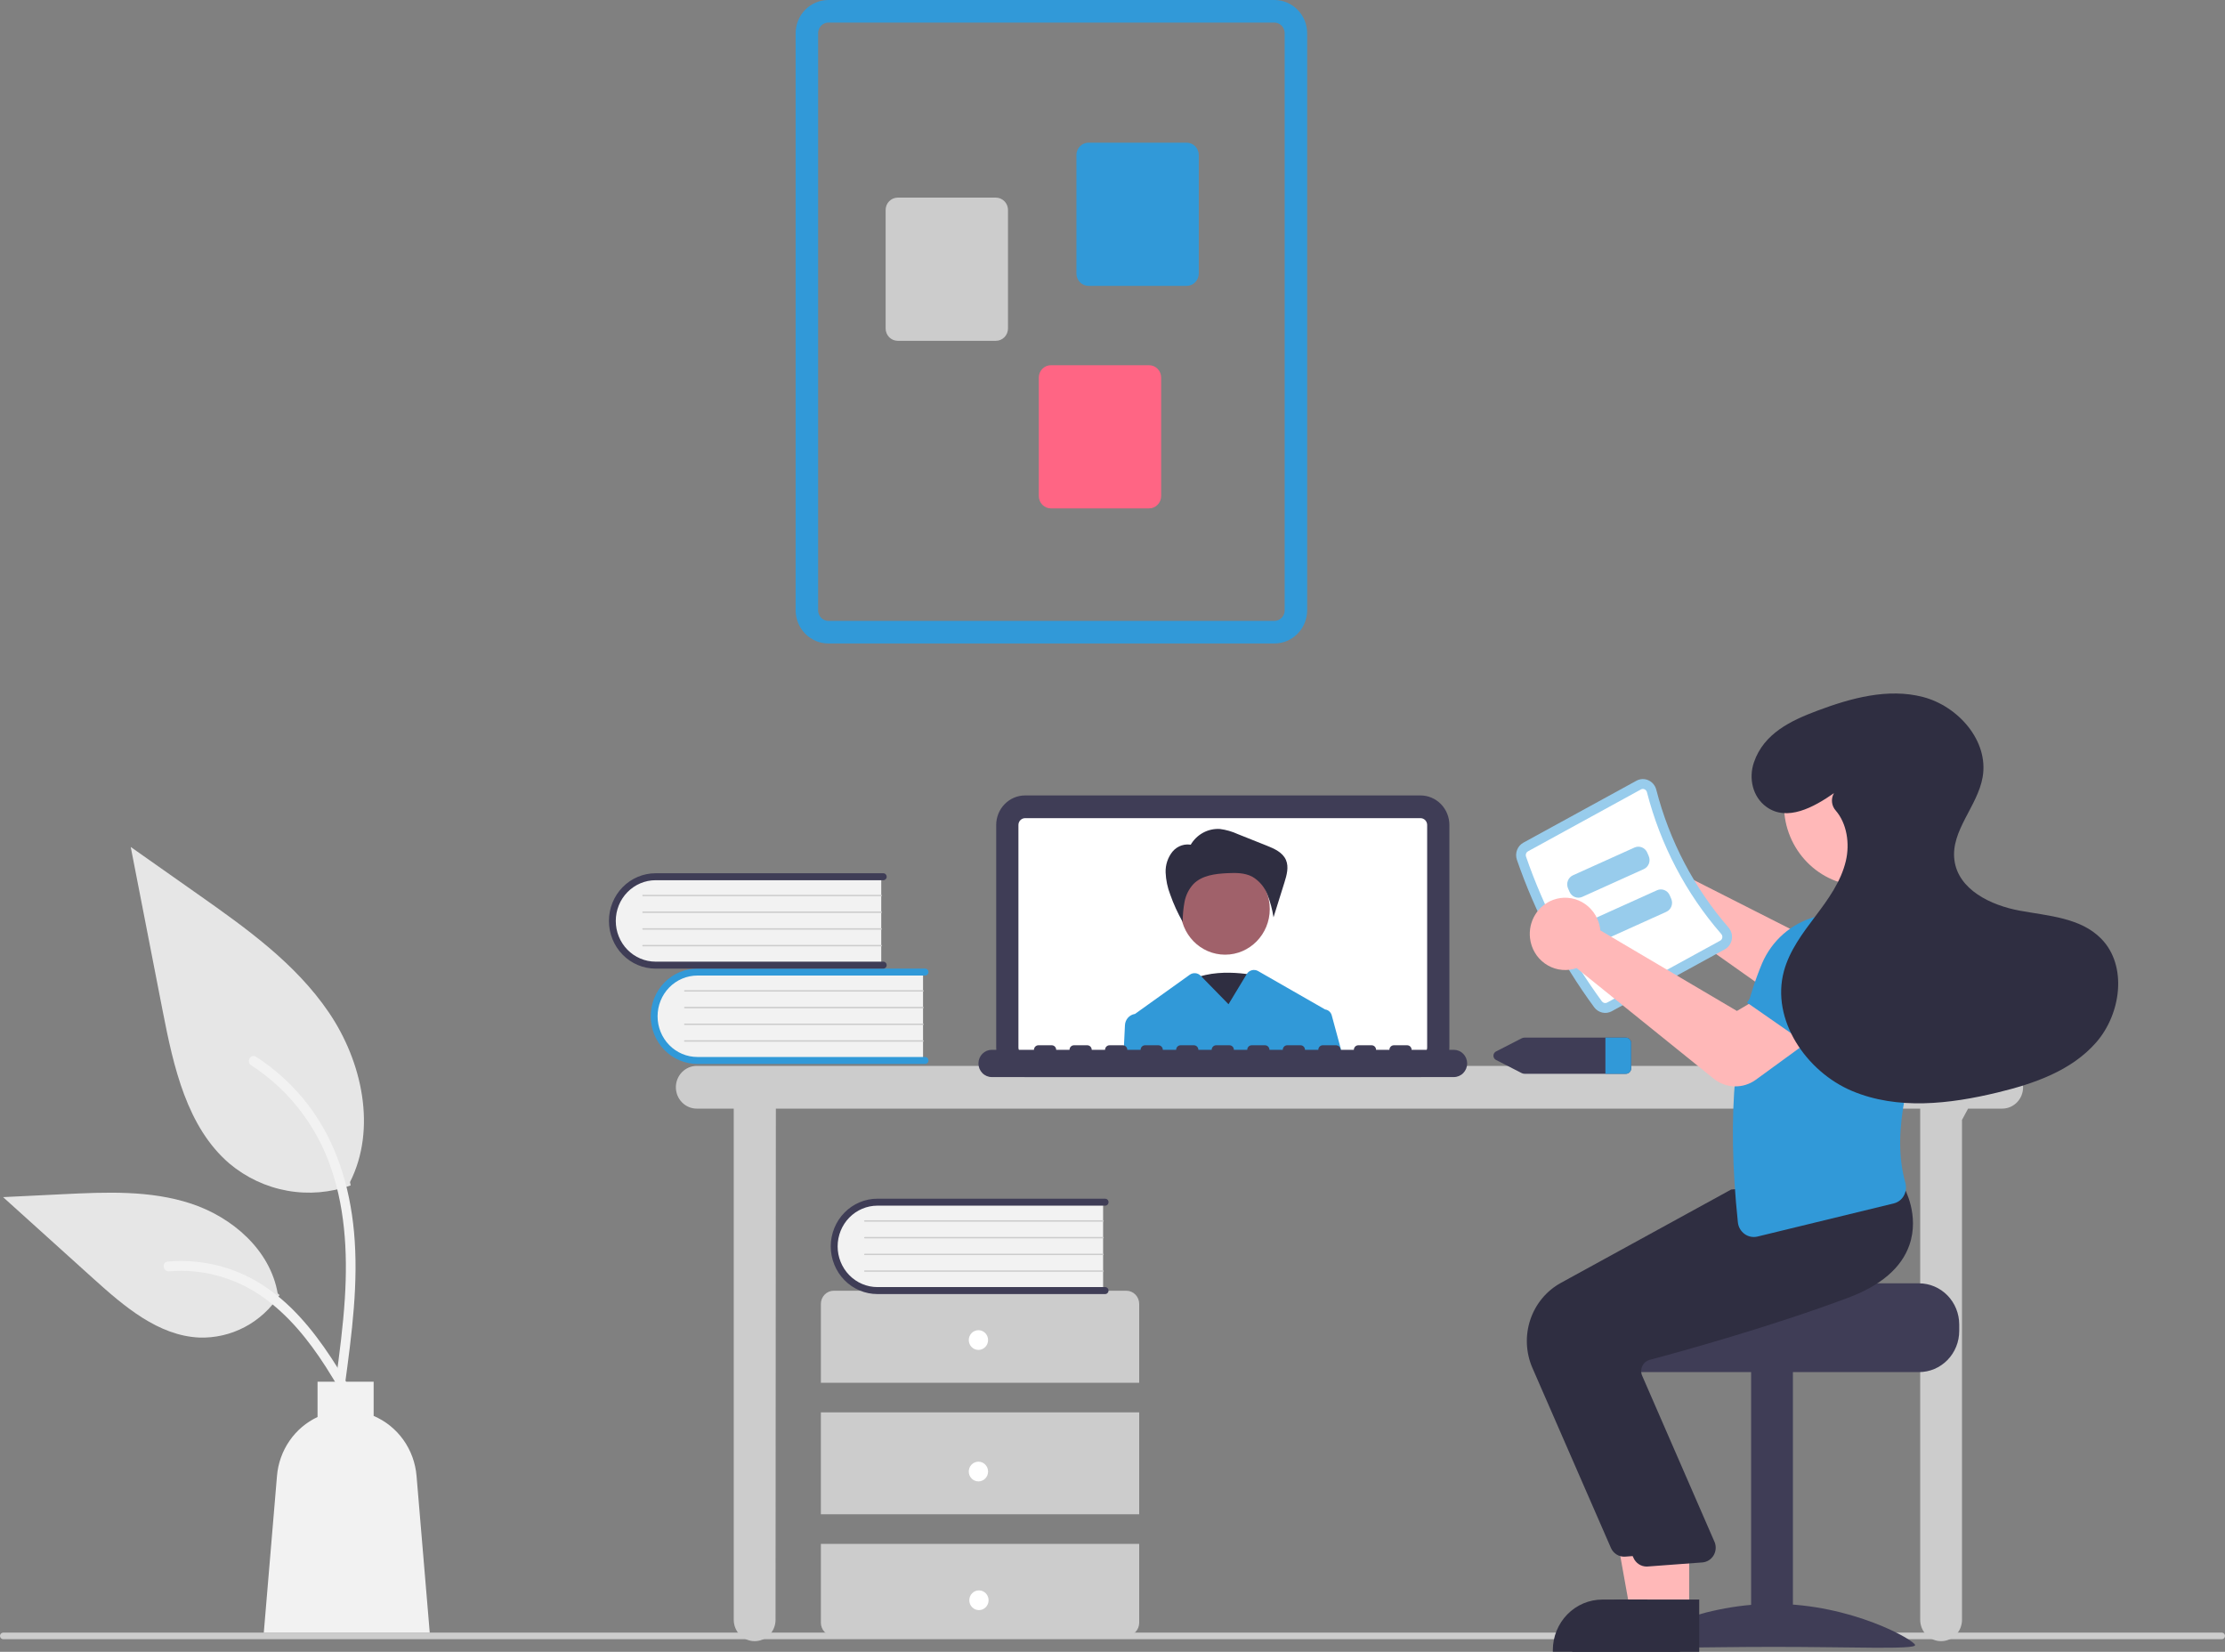 <svg width="260" height="193" viewBox="0 0 260 193" fill="none" xmlns="http://www.w3.org/2000/svg">
<rect x="0" y="0" width="260" height="193" fill="#808080" stroke="none"/>
<g clip-path="url(#clip0_508_12888)">
<path d="M259.624 191.528H0.376C0.276 191.528 0.181 191.487 0.11 191.415C0.04 191.343 0 191.245 0 191.143C0 191.042 0.04 190.944 0.11 190.872C0.181 190.8 0.276 190.759 0.376 190.759H259.624C259.724 190.759 259.819 190.8 259.89 190.872C259.96 190.944 260 191.042 260 191.143C260 191.245 259.96 191.343 259.89 191.415C259.819 191.487 259.724 191.528 259.624 191.528Z" fill="#CCCCCC"/>
<path d="M233.964 124.541H81.421C80.773 124.541 80.152 124.804 79.694 125.272C79.236 125.74 78.978 126.375 78.978 127.037C78.978 127.7 79.236 128.335 79.694 128.803C80.152 129.271 80.773 129.534 81.421 129.534H85.742V189.261C85.742 189.923 85.999 190.558 86.457 191.026C86.915 191.494 87.536 191.757 88.184 191.757C88.831 191.757 89.453 191.494 89.911 191.026C90.369 190.558 90.626 189.923 90.626 189.261L90.663 129.534H224.383V189.261C224.383 189.923 224.64 190.558 225.098 191.026C225.556 191.494 226.178 191.757 226.825 191.757C227.473 191.757 228.094 191.494 228.552 191.026C229.01 190.558 229.268 189.923 229.268 189.261V130.85L229.978 129.534H233.964C234.612 129.534 235.233 129.271 235.691 128.803C236.149 128.335 236.406 127.7 236.406 127.037C236.406 126.375 236.149 125.74 235.691 125.272C235.233 124.804 234.612 124.541 233.964 124.541Z" fill="#CCCCCC"/>
<path d="M165.992 125.847H119.785C118.89 125.846 118.032 125.483 117.4 124.836C116.767 124.189 116.411 123.312 116.41 122.397V96.391C116.411 95.476 116.767 94.599 117.4 93.953C118.032 93.306 118.89 92.942 119.785 92.941H165.992C166.887 92.942 167.744 93.306 168.377 93.953C169.01 94.599 169.366 95.476 169.367 96.391V122.397C169.366 123.312 169.01 124.189 168.377 124.836C167.744 125.483 166.887 125.846 165.992 125.847Z" fill="#3F3D56"/>
<path d="M165.992 95.596H119.785C119.579 95.597 119.381 95.68 119.236 95.829C119.09 95.978 119.008 96.18 119.008 96.391V122.398C119.008 122.609 119.09 122.811 119.236 122.96C119.382 123.109 119.579 123.193 119.785 123.193H165.992C166.198 123.193 166.395 123.109 166.541 122.96C166.687 122.811 166.769 122.609 166.769 122.398V96.391C166.769 96.18 166.687 95.978 166.541 95.829C166.395 95.68 166.198 95.597 165.992 95.596Z" fill="white"/>
<path d="M146.829 114.009C146.829 114.009 141.298 112.706 138.256 115.095C135.213 117.484 142.128 122.913 142.128 122.913L146.829 114.009Z" fill="#2F2E41"/>
<path d="M143.159 111.547C146.041 111.547 148.377 109.159 148.377 106.213C148.377 103.267 146.041 100.879 143.159 100.879C140.278 100.879 137.942 103.267 137.942 106.213C137.942 109.159 140.278 111.547 143.159 111.547Z" fill="#A0616A"/>
<path d="M139.125 98.725C139.473 98.122 139.977 97.628 140.582 97.299C141.187 96.97 141.87 96.818 142.554 96.86C143.269 96.952 143.968 97.152 144.626 97.453L148.037 98.813C148.92 99.165 149.886 99.597 150.269 100.482C150.625 101.304 150.359 102.254 150.091 103.11L148.815 107.179C148.673 106.258 148.431 105.356 148.092 104.491C147.747 103.62 147.124 102.894 146.324 102.431C145.438 101.966 144.394 101.976 143.399 102.025C141.991 102.094 140.459 102.277 139.458 103.293C138.927 103.87 138.567 104.589 138.419 105.367C138.275 106.14 138.202 106.926 138.202 107.714C137.624 106.699 137.137 105.633 136.748 104.528C136.427 103.705 136.245 102.833 136.208 101.949C136.174 101.057 136.464 100.183 137.021 99.496C137.304 99.16 137.673 98.911 138.086 98.778C138.5 98.645 138.942 98.633 139.362 98.743L139.125 98.725Z" fill="#2F2E41"/>
<path d="M155.618 118.634C155.569 118.454 155.469 118.293 155.331 118.17C155.192 118.048 155.022 117.97 154.84 117.946C154.828 117.938 154.816 117.93 154.803 117.923L147.013 113.461C146.791 113.334 146.529 113.299 146.282 113.364C146.035 113.429 145.822 113.588 145.688 113.81L143.557 117.336L140.349 114.056L140.298 114.003C140.133 113.835 139.916 113.731 139.684 113.711C139.452 113.69 139.22 113.753 139.029 113.89L132.627 118.473C132.616 118.473 132.605 118.477 132.594 118.477C132.287 118.529 132.008 118.686 131.8 118.923C131.593 119.16 131.472 119.462 131.455 119.779L131.29 123.193H156.854L155.618 118.634Z" fill="#3199D8"/>
<path d="M169.886 122.663H164.954C164.954 122.522 164.899 122.387 164.802 122.288C164.704 122.188 164.572 122.132 164.434 122.132H162.877C162.739 122.132 162.607 122.188 162.51 122.288C162.412 122.387 162.358 122.522 162.358 122.663H160.8C160.8 122.522 160.745 122.387 160.648 122.288C160.551 122.188 160.419 122.132 160.281 122.132H158.723C158.586 122.132 158.454 122.188 158.356 122.288C158.259 122.387 158.204 122.522 158.204 122.663H156.647C156.647 122.522 156.592 122.387 156.495 122.288C156.397 122.188 156.265 122.132 156.128 122.132H154.57C154.432 122.132 154.3 122.188 154.203 122.288C154.106 122.387 154.051 122.522 154.051 122.663H152.493C152.493 122.522 152.439 122.387 152.341 122.288C152.244 122.188 152.112 122.132 151.974 122.132H150.417C150.279 122.132 150.147 122.188 150.049 122.288C149.952 122.387 149.897 122.522 149.897 122.663H148.34C148.34 122.522 148.285 122.387 148.188 122.288C148.09 122.188 147.958 122.132 147.821 122.132H146.263C146.125 122.132 145.993 122.188 145.896 122.288C145.799 122.387 145.744 122.522 145.744 122.663H144.186C144.186 122.522 144.132 122.387 144.034 122.288C143.937 122.188 143.805 122.132 143.667 122.132H142.11C141.972 122.132 141.84 122.188 141.743 122.288C141.645 122.387 141.59 122.522 141.59 122.663H140.033C140.033 122.522 139.978 122.387 139.881 122.288C139.784 122.188 139.651 122.132 139.514 122.132H137.956C137.819 122.132 137.686 122.188 137.589 122.288C137.492 122.387 137.437 122.522 137.437 122.663H135.88C135.88 122.522 135.825 122.387 135.727 122.288C135.63 122.188 135.498 122.132 135.36 122.132H133.803C133.665 122.132 133.533 122.188 133.436 122.288C133.338 122.387 133.284 122.522 133.284 122.663H131.726C131.726 122.522 131.671 122.387 131.574 122.288C131.477 122.188 131.345 122.132 131.207 122.132H129.649C129.512 122.132 129.38 122.188 129.282 122.288C129.185 122.387 129.13 122.522 129.13 122.663H127.573C127.573 122.522 127.518 122.387 127.421 122.288C127.323 122.188 127.191 122.132 127.053 122.132H125.496C125.358 122.132 125.226 122.188 125.129 122.288C125.031 122.387 124.977 122.522 124.977 122.663H123.419C123.419 122.522 123.365 122.387 123.267 122.288C123.17 122.188 123.038 122.132 122.9 122.132H121.342C121.205 122.132 121.073 122.188 120.975 122.288C120.878 122.387 120.823 122.522 120.823 122.663H115.891C115.478 122.663 115.083 122.832 114.791 123.13C114.5 123.429 114.336 123.833 114.336 124.255C114.336 124.677 114.5 125.082 114.791 125.38C115.083 125.679 115.478 125.847 115.891 125.847H169.886C170.299 125.847 170.695 125.68 170.987 125.381C171.279 125.082 171.443 124.677 171.443 124.255C171.443 123.833 171.279 123.428 170.987 123.129C170.695 122.831 170.299 122.663 169.886 122.663Z" fill="#3F3D56"/>
<path d="M107.862 113.416V123.989H81.951C81.257 124.013 80.565 123.895 79.917 123.64C79.268 123.386 78.677 123 78.177 122.507C77.677 122.014 77.28 121.423 77.009 120.769C76.737 120.115 76.597 119.413 76.597 118.702C76.597 117.992 76.737 117.289 77.009 116.636C77.28 115.982 77.677 115.391 78.177 114.898C78.677 114.404 79.268 114.019 79.917 113.764C80.565 113.51 81.257 113.391 81.951 113.416H107.862Z" fill="#F2F2F2"/>
<path d="M108.499 123.907C108.498 124.015 108.457 124.119 108.382 124.195C108.307 124.271 108.206 124.314 108.101 124.314H81.49C80.045 124.314 78.659 123.727 77.637 122.682C76.615 121.638 76.04 120.221 76.04 118.743C76.04 117.266 76.615 115.849 77.637 114.804C78.659 113.759 80.045 113.172 81.49 113.172H108.101C108.206 113.172 108.307 113.215 108.382 113.291C108.457 113.368 108.499 113.471 108.499 113.579C108.499 113.687 108.457 113.79 108.382 113.866C108.307 113.943 108.206 113.985 108.101 113.985H81.49C80.256 113.987 79.074 114.488 78.202 115.38C77.33 116.273 76.84 117.482 76.84 118.743C76.84 120.004 77.33 121.214 78.202 122.106C79.074 122.998 80.256 123.5 81.49 123.501H108.101C108.206 123.501 108.307 123.544 108.382 123.62C108.457 123.696 108.498 123.8 108.499 123.907Z" fill="#3199D8"/>
<path d="M107.862 115.856H80.018C80.008 115.856 79.997 115.854 79.987 115.85C79.978 115.846 79.969 115.84 79.962 115.832C79.954 115.825 79.948 115.816 79.944 115.806C79.94 115.796 79.938 115.785 79.938 115.775C79.938 115.764 79.94 115.753 79.944 115.743C79.948 115.733 79.954 115.724 79.962 115.717C79.969 115.709 79.978 115.703 79.987 115.699C79.997 115.695 80.008 115.693 80.018 115.693H107.862C107.883 115.693 107.903 115.702 107.918 115.717C107.933 115.733 107.941 115.753 107.941 115.775C107.941 115.796 107.933 115.817 107.918 115.832C107.903 115.847 107.883 115.856 107.862 115.856Z" fill="#CCCCCC"/>
<path d="M107.862 117.808H80.018C80.008 117.808 79.997 117.806 79.987 117.802C79.978 117.798 79.969 117.792 79.962 117.784C79.954 117.777 79.948 117.768 79.944 117.758C79.94 117.748 79.938 117.737 79.938 117.727C79.938 117.716 79.94 117.705 79.944 117.695C79.948 117.685 79.954 117.676 79.962 117.669C79.969 117.661 79.978 117.655 79.987 117.651C79.997 117.647 80.008 117.645 80.018 117.645H107.862C107.883 117.645 107.903 117.654 107.918 117.669C107.933 117.684 107.941 117.705 107.941 117.727C107.941 117.748 107.933 117.769 107.918 117.784C107.903 117.799 107.883 117.808 107.862 117.808Z" fill="#CCCCCC"/>
<path d="M107.862 119.76H80.018C80.008 119.76 79.997 119.758 79.987 119.754C79.978 119.75 79.969 119.744 79.962 119.736C79.954 119.728 79.948 119.719 79.944 119.71C79.94 119.7 79.938 119.689 79.938 119.678C79.938 119.668 79.94 119.657 79.944 119.647C79.948 119.637 79.954 119.628 79.962 119.621C79.969 119.613 79.978 119.607 79.987 119.603C79.997 119.599 80.008 119.597 80.018 119.597H107.862C107.883 119.597 107.903 119.606 107.918 119.621C107.933 119.636 107.941 119.657 107.941 119.678C107.941 119.7 107.933 119.72 107.918 119.736C107.903 119.751 107.883 119.76 107.862 119.76Z" fill="#CCCCCC"/>
<path d="M107.862 121.711H80.018C80.008 121.712 79.997 121.71 79.987 121.705C79.978 121.701 79.969 121.695 79.962 121.688C79.954 121.68 79.948 121.671 79.944 121.661C79.94 121.651 79.938 121.641 79.938 121.63C79.938 121.619 79.94 121.609 79.944 121.599C79.948 121.589 79.954 121.58 79.962 121.572C79.969 121.565 79.978 121.559 79.987 121.555C79.997 121.551 80.008 121.549 80.018 121.549H107.862C107.883 121.549 107.903 121.558 107.918 121.573C107.933 121.588 107.941 121.609 107.941 121.63C107.941 121.652 107.933 121.672 107.918 121.687C107.903 121.703 107.883 121.711 107.862 121.711Z" fill="#CCCCCC"/>
<path d="M102.978 102.277V112.85H77.067C76.373 112.875 75.681 112.756 75.032 112.502C74.384 112.247 73.792 111.862 73.293 111.368C72.793 110.875 72.396 110.284 72.124 109.63C71.853 108.977 71.713 108.274 71.713 107.564C71.713 106.854 71.853 106.151 72.124 105.497C72.396 104.843 72.793 104.252 73.293 103.759C73.792 103.266 74.384 102.88 75.032 102.626C75.681 102.371 76.373 102.253 77.067 102.277H102.978Z" fill="#F2F2F2"/>
<path d="M103.614 112.769C103.614 112.876 103.572 112.98 103.498 113.056C103.423 113.132 103.322 113.175 103.216 113.175H76.606C75.89 113.175 75.181 113.031 74.52 112.751C73.859 112.471 73.258 112.061 72.752 111.544C72.246 111.026 71.845 110.412 71.571 109.736C71.297 109.06 71.156 108.336 71.156 107.604C71.156 106.873 71.297 106.148 71.571 105.472C71.845 104.797 72.246 104.182 72.752 103.665C73.258 103.148 73.859 102.737 74.52 102.458C75.181 102.178 75.89 102.033 76.606 102.033H103.216C103.322 102.033 103.423 102.076 103.498 102.153C103.572 102.229 103.614 102.332 103.614 102.44C103.614 102.548 103.572 102.651 103.498 102.728C103.423 102.804 103.322 102.847 103.216 102.847H76.606C75.372 102.848 74.189 103.35 73.317 104.242C72.445 105.134 71.956 106.343 71.956 107.604C71.956 108.865 72.445 110.075 73.317 110.967C74.189 111.859 75.372 112.361 76.606 112.362H103.216C103.322 112.362 103.423 112.405 103.498 112.481C103.572 112.557 103.614 112.661 103.614 112.769Z" fill="#3F3D56"/>
<path d="M102.978 104.717H75.134C75.123 104.717 75.113 104.715 75.103 104.711C75.093 104.707 75.085 104.701 75.077 104.694C75.07 104.686 75.064 104.677 75.06 104.667C75.056 104.657 75.054 104.647 75.054 104.636C75.054 104.625 75.056 104.615 75.06 104.605C75.064 104.595 75.07 104.586 75.077 104.578C75.085 104.571 75.093 104.565 75.103 104.561C75.113 104.557 75.123 104.554 75.134 104.555H102.978C102.999 104.555 103.019 104.563 103.034 104.579C103.048 104.594 103.057 104.614 103.057 104.636C103.057 104.657 103.048 104.678 103.034 104.693C103.019 104.708 102.999 104.717 102.978 104.717Z" fill="#CCCCCC"/>
<path d="M102.978 106.669H75.134C75.123 106.669 75.113 106.667 75.103 106.663C75.093 106.659 75.085 106.653 75.077 106.645C75.07 106.638 75.064 106.629 75.06 106.619C75.056 106.609 75.054 106.598 75.054 106.588C75.054 106.577 75.056 106.566 75.06 106.557C75.064 106.547 75.07 106.538 75.077 106.53C75.085 106.523 75.093 106.517 75.103 106.512C75.113 106.508 75.123 106.506 75.134 106.506H102.978C102.999 106.507 103.019 106.515 103.034 106.53C103.048 106.546 103.057 106.566 103.057 106.588C103.057 106.609 103.048 106.63 103.034 106.645C103.019 106.66 102.999 106.669 102.978 106.669Z" fill="#CCCCCC"/>
<path d="M102.978 108.621H75.134C75.123 108.621 75.113 108.619 75.103 108.615C75.093 108.611 75.085 108.605 75.077 108.597C75.07 108.59 75.064 108.581 75.06 108.571C75.056 108.561 75.054 108.55 75.054 108.54C75.054 108.529 75.056 108.518 75.06 108.508C75.064 108.498 75.07 108.489 75.077 108.482C75.085 108.474 75.093 108.468 75.103 108.464C75.113 108.46 75.123 108.458 75.134 108.458H102.978C102.999 108.458 103.019 108.467 103.034 108.482C103.048 108.498 103.057 108.518 103.057 108.54C103.057 108.561 103.048 108.582 103.034 108.597C103.019 108.612 102.999 108.621 102.978 108.621Z" fill="#CCCCCC"/>
<path d="M102.978 110.573H75.134C75.123 110.573 75.113 110.571 75.103 110.567C75.093 110.563 75.085 110.557 75.077 110.549C75.07 110.542 75.064 110.533 75.06 110.523C75.056 110.513 75.054 110.502 75.054 110.491C75.054 110.481 75.056 110.47 75.06 110.46C75.064 110.45 75.07 110.441 75.077 110.434C75.085 110.426 75.093 110.42 75.103 110.416C75.113 110.412 75.123 110.41 75.134 110.41H102.978C102.999 110.41 103.019 110.419 103.034 110.434C103.048 110.449 103.057 110.47 103.057 110.491C103.057 110.513 103.048 110.533 103.034 110.549C103.019 110.564 102.999 110.573 102.978 110.573Z" fill="#CCCCCC"/>
<path d="M133.12 161.568V152.35C133.12 151.942 132.961 151.552 132.679 151.263C132.398 150.975 132.015 150.813 131.617 150.813H97.426C97.028 150.813 96.645 150.975 96.363 151.263C96.082 151.552 95.923 151.942 95.923 152.35V161.568H133.12Z" fill="#CCCCCC"/>
<path d="M133.12 165.025H95.923V176.932H133.12V165.025Z" fill="#CCCCCC"/>
<path d="M95.923 180.389V189.607C95.923 190.015 96.082 190.405 96.363 190.693C96.645 190.982 97.028 191.143 97.426 191.143H131.617C132.015 191.143 132.398 190.982 132.679 190.693C132.961 190.405 133.12 190.015 133.12 189.607V180.389H95.923Z" fill="#CCCCCC"/>
<path d="M114.334 157.727C114.956 157.727 115.461 157.211 115.461 156.575C115.461 155.939 114.956 155.423 114.334 155.423C113.711 155.423 113.206 155.939 113.206 156.575C113.206 157.211 113.711 157.727 114.334 157.727Z" fill="white"/>
<path d="M114.334 173.091C114.956 173.091 115.461 172.575 115.461 171.939C115.461 171.302 114.956 170.786 114.334 170.786C113.711 170.786 113.206 171.302 113.206 171.939C113.206 172.575 113.711 173.091 114.334 173.091Z" fill="white"/>
<path d="M114.394 188.129C115.016 188.129 115.521 187.614 115.521 186.977C115.521 186.341 115.016 185.825 114.394 185.825C113.771 185.825 113.267 186.341 113.267 186.977C113.267 187.614 113.771 188.129 114.394 188.129Z" fill="white"/>
<path d="M128.903 140.303V150.875H102.992C102.298 150.9 101.606 150.782 100.957 150.527C100.309 150.272 99.717 149.887 99.217 149.394C98.718 148.9 98.32 148.309 98.049 147.656C97.778 147.002 97.638 146.299 97.638 145.589C97.638 144.879 97.778 144.176 98.049 143.522C98.32 142.869 98.718 142.278 99.217 141.784C99.717 141.291 100.309 140.906 100.957 140.651C101.606 140.397 102.298 140.278 102.992 140.303H128.903Z" fill="#F2F2F2"/>
<path d="M129.539 150.794C129.539 150.902 129.497 151.005 129.422 151.081C129.348 151.158 129.247 151.201 129.141 151.201H102.53C101.814 151.201 101.105 151.058 100.444 150.778C99.782 150.498 99.181 150.088 98.674 149.571C98.168 149.053 97.766 148.439 97.492 147.763C97.218 147.086 97.076 146.362 97.076 145.63C97.076 144.898 97.218 144.173 97.492 143.497C97.766 142.821 98.168 142.206 98.674 141.689C99.181 141.172 99.782 140.761 100.444 140.482C101.105 140.202 101.814 140.058 102.53 140.059H129.141C129.247 140.059 129.348 140.102 129.422 140.178C129.497 140.254 129.539 140.358 129.539 140.465C129.539 140.573 129.497 140.677 129.422 140.753C129.348 140.829 129.247 140.872 129.141 140.872H102.53C101.297 140.873 100.114 141.375 99.242 142.267C98.37 143.159 97.881 144.369 97.881 145.63C97.881 146.891 98.37 148.1 99.242 148.992C100.114 149.884 101.297 150.386 102.53 150.387H129.141C129.247 150.387 129.348 150.43 129.422 150.506C129.497 150.583 129.539 150.686 129.539 150.794Z" fill="#3F3D56"/>
<path d="M128.903 142.743H101.059C101.048 142.743 101.038 142.741 101.028 142.737C101.018 142.733 101.009 142.727 101.002 142.719C100.995 142.711 100.989 142.702 100.985 142.693C100.981 142.683 100.979 142.672 100.979 142.661C100.979 142.651 100.981 142.64 100.985 142.63C100.989 142.62 100.995 142.611 101.002 142.604C101.009 142.596 101.018 142.59 101.028 142.586C101.038 142.582 101.048 142.58 101.059 142.58H128.903C128.924 142.58 128.944 142.589 128.958 142.604C128.973 142.619 128.982 142.64 128.982 142.661C128.982 142.683 128.973 142.703 128.958 142.719C128.944 142.734 128.924 142.742 128.903 142.743Z" fill="#CCCCCC"/>
<path d="M128.903 144.694H101.059C101.048 144.695 101.038 144.692 101.028 144.688C101.018 144.684 101.009 144.678 101.002 144.671C100.995 144.663 100.989 144.654 100.985 144.644C100.981 144.634 100.979 144.624 100.979 144.613C100.979 144.602 100.981 144.592 100.985 144.582C100.989 144.572 100.995 144.563 101.002 144.555C101.009 144.548 101.018 144.542 101.028 144.538C101.038 144.534 101.048 144.532 101.059 144.532H128.903C128.924 144.532 128.944 144.541 128.958 144.556C128.973 144.571 128.982 144.592 128.982 144.613C128.982 144.635 128.973 144.655 128.958 144.67C128.944 144.686 128.924 144.694 128.903 144.694Z" fill="#CCCCCC"/>
<path d="M128.903 146.646H101.059C101.048 146.646 101.038 146.644 101.028 146.64C101.018 146.636 101.009 146.63 101.002 146.623C100.995 146.615 100.989 146.606 100.985 146.596C100.981 146.586 100.979 146.576 100.979 146.565C100.979 146.554 100.981 146.544 100.985 146.534C100.989 146.524 100.995 146.515 101.002 146.507C101.009 146.5 101.018 146.494 101.028 146.49C101.038 146.486 101.048 146.484 101.059 146.484H128.903C128.924 146.484 128.944 146.492 128.958 146.508C128.973 146.523 128.982 146.543 128.982 146.565C128.982 146.586 128.973 146.607 128.958 146.622C128.944 146.638 128.924 146.646 128.903 146.646Z" fill="#CCCCCC"/>
<path d="M128.903 148.598H101.059C101.048 148.598 101.038 148.596 101.028 148.592C101.018 148.588 101.009 148.582 101.002 148.575C100.995 148.567 100.989 148.558 100.985 148.548C100.981 148.538 100.979 148.528 100.979 148.517C100.979 148.506 100.981 148.495 100.985 148.486C100.989 148.476 100.995 148.467 101.002 148.459C101.009 148.452 101.018 148.446 101.028 148.442C101.038 148.437 101.048 148.435 101.059 148.435H128.903C128.924 148.436 128.944 148.444 128.958 148.46C128.973 148.475 128.982 148.495 128.982 148.517C128.982 148.538 128.973 148.559 128.958 148.574C128.944 148.589 128.924 148.598 128.903 148.598Z" fill="#CCCCCC"/>
<path d="M93.972 71.298V3.889C93.973 3.123 94.271 2.389 94.801 1.847C95.331 1.306 96.049 1.001 96.798 1H148.922C149.671 1.001 150.389 1.306 150.919 1.847C151.449 2.389 151.747 3.123 151.747 3.889V71.298C151.747 72.064 151.449 72.798 150.919 73.339C150.389 73.881 149.671 74.186 148.922 74.186H96.798C96.049 74.186 95.331 73.881 94.801 73.339C94.271 72.798 93.973 72.064 93.972 71.298ZM96.798 1.642C96.215 1.643 95.657 1.88 95.245 2.301C94.832 2.722 94.601 3.293 94.6 3.889V71.298C94.601 71.893 94.832 72.464 95.245 72.886C95.657 73.307 96.215 73.544 96.798 73.544H148.922C149.504 73.544 150.063 73.307 150.475 72.886C150.887 72.464 151.119 71.893 151.119 71.298V3.889C151.119 3.293 150.887 2.722 150.475 2.301C150.063 1.88 149.504 1.643 148.922 1.642H96.798Z" fill="#3199D8" stroke="#3199D8" stroke-width="2"/>
<path d="M125.783 31.957V18.116C125.783 17.733 125.932 17.366 126.197 17.095C126.462 16.824 126.821 16.672 127.196 16.672H138.669C139.044 16.672 139.403 16.824 139.668 17.095C139.933 17.366 140.082 17.733 140.082 18.116V31.957C140.082 32.34 139.933 32.707 139.668 32.978C139.403 33.249 139.044 33.401 138.669 33.402H127.196C126.821 33.401 126.462 33.249 126.197 32.978C125.932 32.707 125.783 32.34 125.783 31.957Z" fill="#3199D8"/>
<path d="M103.489 38.377V24.536C103.489 24.153 103.638 23.786 103.903 23.515C104.168 23.244 104.527 23.092 104.902 23.091H116.375C116.75 23.092 117.109 23.244 117.374 23.515C117.639 23.786 117.788 24.153 117.788 24.536V38.377C117.788 38.76 117.639 39.127 117.374 39.398C117.109 39.669 116.75 39.821 116.375 39.822H104.902C104.527 39.821 104.168 39.669 103.903 39.398C103.638 39.127 103.489 38.76 103.489 38.377Z" fill="#CCCCCC"/>
<path d="M121.387 57.958V44.117C121.387 43.733 121.536 43.366 121.801 43.096C122.066 42.825 122.425 42.672 122.8 42.672H134.273C134.648 42.672 135.007 42.825 135.272 43.096C135.537 43.366 135.686 43.733 135.686 44.117V57.958C135.686 58.341 135.537 58.708 135.272 58.978C135.007 59.249 134.648 59.402 134.273 59.402H122.8C122.425 59.402 122.066 59.249 121.801 58.978C121.536 58.708 121.387 58.341 121.387 57.958Z" fill="#FF6584"/>
<path d="M189.951 121.238H178.146C178.034 121.238 177.924 121.264 177.823 121.315L174.844 122.84C174.746 122.882 174.662 122.954 174.603 123.044C174.544 123.135 174.513 123.242 174.513 123.351C174.513 123.46 174.544 123.566 174.603 123.657C174.662 123.748 174.746 123.819 174.844 123.862L177.823 125.386C177.924 125.437 178.034 125.463 178.146 125.463H189.951C190.114 125.473 190.274 125.417 190.396 125.307C190.519 125.197 190.594 125.042 190.605 124.876V121.826C190.594 121.66 190.519 121.505 190.396 121.395C190.274 121.285 190.114 121.229 189.951 121.238Z" fill="#3F3D56"/>
<path d="M190.605 121.826V124.876C190.594 125.042 190.519 125.197 190.396 125.307C190.274 125.417 190.114 125.473 189.951 125.463H187.599V121.238H189.951C190.114 121.229 190.274 121.285 190.396 121.395C190.519 121.505 190.594 121.66 190.605 121.826Z" fill="#3199D8"/>
<path d="M189.863 98.423C190.397 98.187 190.975 98.069 191.557 98.077C192.139 98.086 192.713 98.219 193.242 98.47C193.77 98.721 194.24 99.083 194.622 99.532C195.004 99.982 195.289 100.509 195.457 101.079C195.51 101.259 195.55 101.444 195.578 101.63L212.086 109.999L215.907 107.41L220.66 113.005L214.827 117.848C214.125 118.426 213.26 118.757 212.36 118.793C211.46 118.828 210.572 118.566 209.829 118.045L193.08 106.204C192.955 106.258 192.828 106.306 192.698 106.347C192.141 106.519 191.554 106.569 190.976 106.493C190.399 106.418 189.843 106.218 189.346 105.908C188.849 105.597 188.422 105.183 188.092 104.692C187.763 104.201 187.539 103.644 187.434 103.058C187.403 102.888 187.383 102.717 187.373 102.544C187.327 101.679 187.54 100.821 187.985 100.084C188.431 99.347 189.086 98.768 189.863 98.423Z" fill="#FFB8B8"/>
<path d="M224.247 149.949H206.208C206.208 150.479 187.618 150.909 187.618 150.909C187.326 151.134 187.06 151.391 186.825 151.677C186.119 152.538 185.733 153.626 185.735 154.75V155.518C185.736 156.791 186.231 158.012 187.111 158.913C187.992 159.813 189.186 160.319 190.432 160.319H224.247C225.492 160.318 226.686 159.812 227.566 158.912C228.447 158.012 228.942 156.791 228.943 155.518V154.75C228.941 153.477 228.446 152.257 227.566 151.357C226.685 150.457 225.492 149.95 224.247 149.949Z" fill="#3F3D56"/>
<path d="M204.625 192.393H209.509V160.129H204.625V192.393Z" fill="#3F3D56"/>
<path d="M190.723 192.217C190.723 192.757 198.125 192.426 207.255 192.426C216.385 192.426 223.787 192.757 223.787 192.217C223.787 191.678 216.385 187.399 207.255 187.399C198.125 187.399 190.723 191.678 190.723 192.217Z" fill="#3F3D56"/>
<path d="M195.133 188.436L190.527 188.435L188.335 176.222L195.133 176.222L195.133 188.436Z" fill="#FFB8B8"/>
<path d="M196.307 193L181.455 192.999V192.807C181.455 192.031 181.604 191.263 181.895 190.546C182.185 189.829 182.611 189.177 183.148 188.629C183.685 188.08 184.322 187.644 185.024 187.347C185.725 187.05 186.477 186.898 187.236 186.898H187.236L196.308 186.898L196.307 193Z" fill="#2F2E41"/>
<path d="M188.243 180.862L179.06 159.811C178.294 158.036 178.209 156.032 178.823 154.197C179.437 152.361 180.705 150.83 182.374 149.907L202.292 138.988L211.381 138.198L219.765 137.419L219.826 137.523C219.903 137.657 221.706 140.84 220.487 144.33C219.563 146.978 217.159 149.045 213.341 150.476C204.431 153.816 194.138 156.671 190.127 157.743C189.95 157.789 189.784 157.873 189.641 157.99C189.497 158.106 189.38 158.252 189.296 158.419C189.212 158.583 189.162 158.763 189.149 158.948C189.136 159.133 189.161 159.319 189.222 159.494L197.754 179.088C197.843 179.337 197.875 179.603 197.847 179.866C197.82 180.129 197.734 180.382 197.596 180.606C197.457 180.83 197.271 181.018 197.05 181.157C196.829 181.295 196.58 181.38 196.322 181.404L189.948 181.878C189.894 181.884 189.84 181.886 189.786 181.886C189.46 181.886 189.14 181.789 188.866 181.608C188.593 181.426 188.376 181.167 188.243 180.862Z" fill="#2F2E41"/>
<path d="M197.387 188.436L192.781 188.435L190.589 176.222L197.388 176.222L197.387 188.436Z" fill="#FFB8B8"/>
<path d="M198.562 193L183.709 192.999V192.807C183.709 192.031 183.859 191.263 184.149 190.546C184.44 189.829 184.866 189.177 185.402 188.629C185.939 188.08 186.577 187.644 187.278 187.347C187.979 187.05 188.731 186.898 189.49 186.898H189.491L198.562 186.898L198.562 193Z" fill="#2F2E41"/>
<path d="M190.873 182.014L181.69 160.963C180.924 159.189 180.839 157.184 181.453 155.349C182.067 153.514 183.335 151.982 185.004 151.059L204.922 140.14L214.011 139.35L222.395 138.571L222.456 138.676C222.533 138.809 224.336 141.992 223.117 145.482C222.193 148.13 219.789 150.198 215.971 151.629C207.061 154.969 196.769 157.823 192.757 158.895C192.58 158.941 192.414 159.026 192.271 159.142C192.128 159.259 192.01 159.405 191.926 159.571C191.842 159.735 191.792 159.916 191.779 160.101C191.766 160.286 191.791 160.471 191.852 160.646L200.384 180.24C200.473 180.489 200.505 180.755 200.477 181.018C200.45 181.281 200.364 181.535 200.226 181.758C200.087 181.982 199.901 182.17 199.68 182.309C199.459 182.447 199.21 182.532 198.952 182.556L192.578 183.031C192.524 183.036 192.47 183.039 192.416 183.039C192.09 183.039 191.77 182.942 191.496 182.76C191.223 182.578 191.006 182.319 190.873 182.014Z" fill="#2F2E41"/>
<path d="M186.296 117.705C182.437 112.458 179.387 106.638 177.251 100.447C177.127 100.077 177.136 99.673 177.275 99.309C177.415 98.945 177.677 98.643 178.014 98.458L191.219 91.225C191.432 91.106 191.67 91.04 191.912 91.03C192.155 91.02 192.396 91.067 192.619 91.166C192.845 91.267 193.046 91.419 193.206 91.611C193.366 91.803 193.482 92.03 193.543 92.274C195.08 98.24 197.969 103.752 201.977 108.364C202.142 108.552 202.263 108.776 202.33 109.018C202.398 109.261 202.41 109.516 202.367 109.765C202.325 110.009 202.229 110.241 202.087 110.442C201.944 110.642 201.759 110.807 201.544 110.924L188.339 118.157C188.002 118.341 187.611 118.397 187.237 118.314C186.863 118.231 186.529 118.015 186.296 117.705Z" fill="#98CCEC"/>
<path d="M187.197 117.013C187.268 117.103 187.368 117.166 187.479 117.189C187.591 117.213 187.706 117.196 187.807 117.141L201.012 109.908C201.076 109.874 201.131 109.825 201.174 109.765C201.216 109.706 201.245 109.637 201.257 109.564C201.271 109.487 201.267 109.408 201.246 109.332C201.224 109.257 201.187 109.188 201.135 109.13C197.009 104.382 194.035 98.708 192.453 92.566C192.435 92.49 192.399 92.42 192.35 92.36C192.301 92.301 192.238 92.254 192.168 92.223C192.102 92.192 192.03 92.178 191.958 92.181C191.885 92.184 191.814 92.204 191.751 92.24L178.546 99.473C178.446 99.528 178.368 99.618 178.326 99.725C178.283 99.833 178.279 99.953 178.314 100.064C180.412 106.144 183.408 111.859 187.197 117.013Z" fill="white"/>
<path d="M230.165 115.776L219.823 119.793L217.298 112.623C216.963 111.671 216.968 110.629 217.312 109.68C217.656 108.731 218.317 107.937 219.178 107.438C220.049 106.933 221.068 106.764 222.05 106.96C223.033 107.156 223.915 107.705 224.536 108.508L230.165 115.776Z" fill="#6C63FF"/>
<path d="M203.861 144.183C203.643 144.026 203.461 143.823 203.326 143.588C203.191 143.353 203.106 143.091 203.078 142.82C201.753 130.18 202.676 120.288 205.898 112.578C206.465 111.249 207.32 110.068 208.398 109.125C209.477 108.181 210.75 107.5 212.122 107.132L220.482 106.701L220.525 106.722C222.412 107.667 223.95 109.208 224.913 111.116C225.875 113.025 226.21 115.2 225.868 117.319C223.179 124.564 220.928 132.107 222.645 138.193C222.717 138.447 222.738 138.714 222.706 138.977C222.675 139.24 222.592 139.493 222.463 139.723C222.337 139.944 222.169 140.138 221.967 140.29C221.766 140.443 221.536 140.551 221.292 140.61L205.37 144.482C205.112 144.544 204.844 144.55 204.584 144.499C204.323 144.447 204.077 144.34 203.861 144.183Z" fill="#3199D8"/>
<path d="M217.692 103.509C222.789 103.509 226.92 99.285 226.92 94.075C226.92 88.865 222.789 84.641 217.692 84.641C212.596 84.641 208.464 88.865 208.464 94.075C208.464 99.285 212.596 103.509 217.692 103.509Z" fill="#FFB8B8"/>
<path d="M192.086 101.547L184.894 104.792C184.62 104.915 184.31 104.922 184.031 104.812C183.753 104.702 183.528 104.483 183.407 104.203L183.229 103.792C183.109 103.512 183.102 103.195 183.21 102.91C183.318 102.625 183.532 102.396 183.805 102.272L190.997 99.027C191.271 98.904 191.581 98.896 191.86 99.007C192.138 99.117 192.363 99.336 192.484 99.615L192.662 100.027C192.782 100.307 192.789 100.624 192.681 100.909C192.573 101.194 192.359 101.423 192.086 101.547Z" fill="#98CCEC"/>
<path d="M194.716 106.54L187.524 109.786C187.25 109.909 186.94 109.916 186.662 109.805C186.383 109.695 186.158 109.476 186.037 109.197L185.86 108.785C185.739 108.505 185.732 108.188 185.84 107.903C185.948 107.618 186.162 107.389 186.436 107.265L193.627 104.02C193.901 103.897 194.211 103.89 194.49 104C194.768 104.11 194.993 104.329 195.114 104.609L195.292 105.021C195.412 105.3 195.419 105.617 195.311 105.902C195.203 106.187 194.989 106.416 194.716 106.54Z" fill="#98CCEC"/>
<path d="M200.262 126.043L184.228 113.112C184.101 113.158 183.971 113.198 183.839 113.23C183.273 113.365 182.686 113.377 182.115 113.265C181.544 113.153 181.003 112.92 180.526 112.58C180.046 112.24 179.643 111.799 179.343 111.287C179.043 110.775 178.854 110.203 178.788 109.61C178.68 108.662 178.889 107.704 179.381 106.893C179.873 106.081 180.618 105.464 181.496 105.14C182.044 104.939 182.628 104.858 183.209 104.904C183.789 104.949 184.354 105.12 184.866 105.404C185.377 105.688 185.825 106.08 186.178 106.553C186.532 107.026 186.783 107.57 186.917 108.15C186.958 108.334 186.987 108.52 187.003 108.708L202.964 118.121L206.936 115.783L211.336 121.672L205.169 126.166C204.447 126.687 203.579 126.957 202.696 126.935C201.812 126.913 200.958 126.6 200.262 126.043Z" fill="#FFB8B8"/>
<path d="M213.292 123.506L204.144 117.146L208.443 110.921C209.014 110.095 209.853 109.501 210.81 109.245C211.768 108.989 212.783 109.088 213.677 109.523C214.581 109.964 215.301 110.72 215.707 111.656C216.113 112.591 216.178 113.644 215.891 114.625L213.292 123.506Z" fill="#3199D8"/>
<path d="M214.309 92.67C211.937 94.329 208.823 96.035 206.4 94.268C204.81 93.108 204.309 90.959 204.954 89.073C206.114 85.682 209.3 84.189 212.348 83.045C216.31 81.557 220.624 80.374 224.713 81.439C228.803 82.505 232.418 86.553 231.68 90.801C231.086 94.217 227.934 97.06 228.381 100.499C228.831 103.961 232.639 105.783 236.001 106.401C239.363 107.02 243.125 107.219 245.541 109.687C248.623 112.836 247.854 118.465 244.953 121.79C242.053 125.115 237.677 126.622 233.436 127.646C227.817 129.004 221.74 129.717 216.404 127.465C211.067 125.212 206.915 119.147 208.461 113.46C209.114 111.058 210.652 109.028 212.138 107.052C213.625 105.076 215.13 103.009 215.697 100.584C216.17 98.564 215.82 96.218 214.509 94.702C214.271 94.437 214.121 94.101 214.081 93.743C214.041 93.385 214.113 93.023 214.286 92.71L214.309 92.67Z" fill="#2F2E41"/>
<path d="M40.981 138.505C38.603 139.36 36.05 139.574 33.568 139.127C31.085 138.68 28.757 137.587 26.808 135.953C21.844 131.694 20.288 124.677 19.021 118.179C17.773 111.773 16.524 105.367 15.276 98.961L23.118 104.481C28.757 108.45 34.524 112.547 38.428 118.297C42.333 124.047 44.038 131.896 40.9 138.118" fill="#E6E6E6"/>
<path d="M40.31 161.773C41.104 155.863 41.92 149.877 41.364 143.903C40.869 138.598 39.286 133.416 36.063 129.168C34.352 126.917 32.27 124.988 29.911 123.469C29.295 123.072 28.729 124.068 29.342 124.464C33.424 127.101 36.581 130.996 38.359 135.586C40.322 140.69 40.637 146.254 40.299 151.677C40.094 154.956 39.66 158.213 39.224 161.467C39.189 161.614 39.211 161.769 39.284 161.901C39.357 162.032 39.476 162.13 39.617 162.176C39.761 162.215 39.915 162.195 40.045 162.12C40.175 162.045 40.27 161.92 40.31 161.773H40.31Z" fill="#F2F2F2"/>
<path d="M32.666 151.315C31.646 152.899 30.244 154.189 28.595 155.059C26.946 155.929 25.106 156.35 23.252 156.282C18.487 156.05 14.514 152.65 10.938 149.423L0.36 139.875L7.361 139.533C12.395 139.286 17.56 139.056 22.355 140.644C27.15 142.231 31.573 146.05 32.449 151.125" fill="#E6E6E6"/>
<path d="M42.554 165.171C38.733 158.26 34.302 150.58 26.384 148.126C24.183 147.446 21.875 147.202 19.584 147.408C18.861 147.472 19.042 148.609 19.762 148.546C23.603 148.22 27.436 149.257 30.616 151.481C33.676 153.611 36.059 156.571 38.075 159.711C39.311 161.634 40.417 163.638 41.524 165.64C41.878 166.28 42.911 165.818 42.554 165.171Z" fill="#F2F2F2"/>
<path d="M48.675 172.444C48.546 170.92 48.011 169.46 47.127 168.225C46.243 166.99 45.044 166.027 43.662 165.44V161.445H37.107V165.566C35.793 166.181 34.661 167.142 33.829 168.351C32.996 169.559 32.492 170.972 32.367 172.444L30.826 190.759H50.216L48.675 172.444Z" fill="#F2F2F2"/>
</g>
<defs>
<clipPath id="clip0_508_12888">
<rect width="260" height="193" fill="white"/>
</clipPath>
</defs>
</svg>

